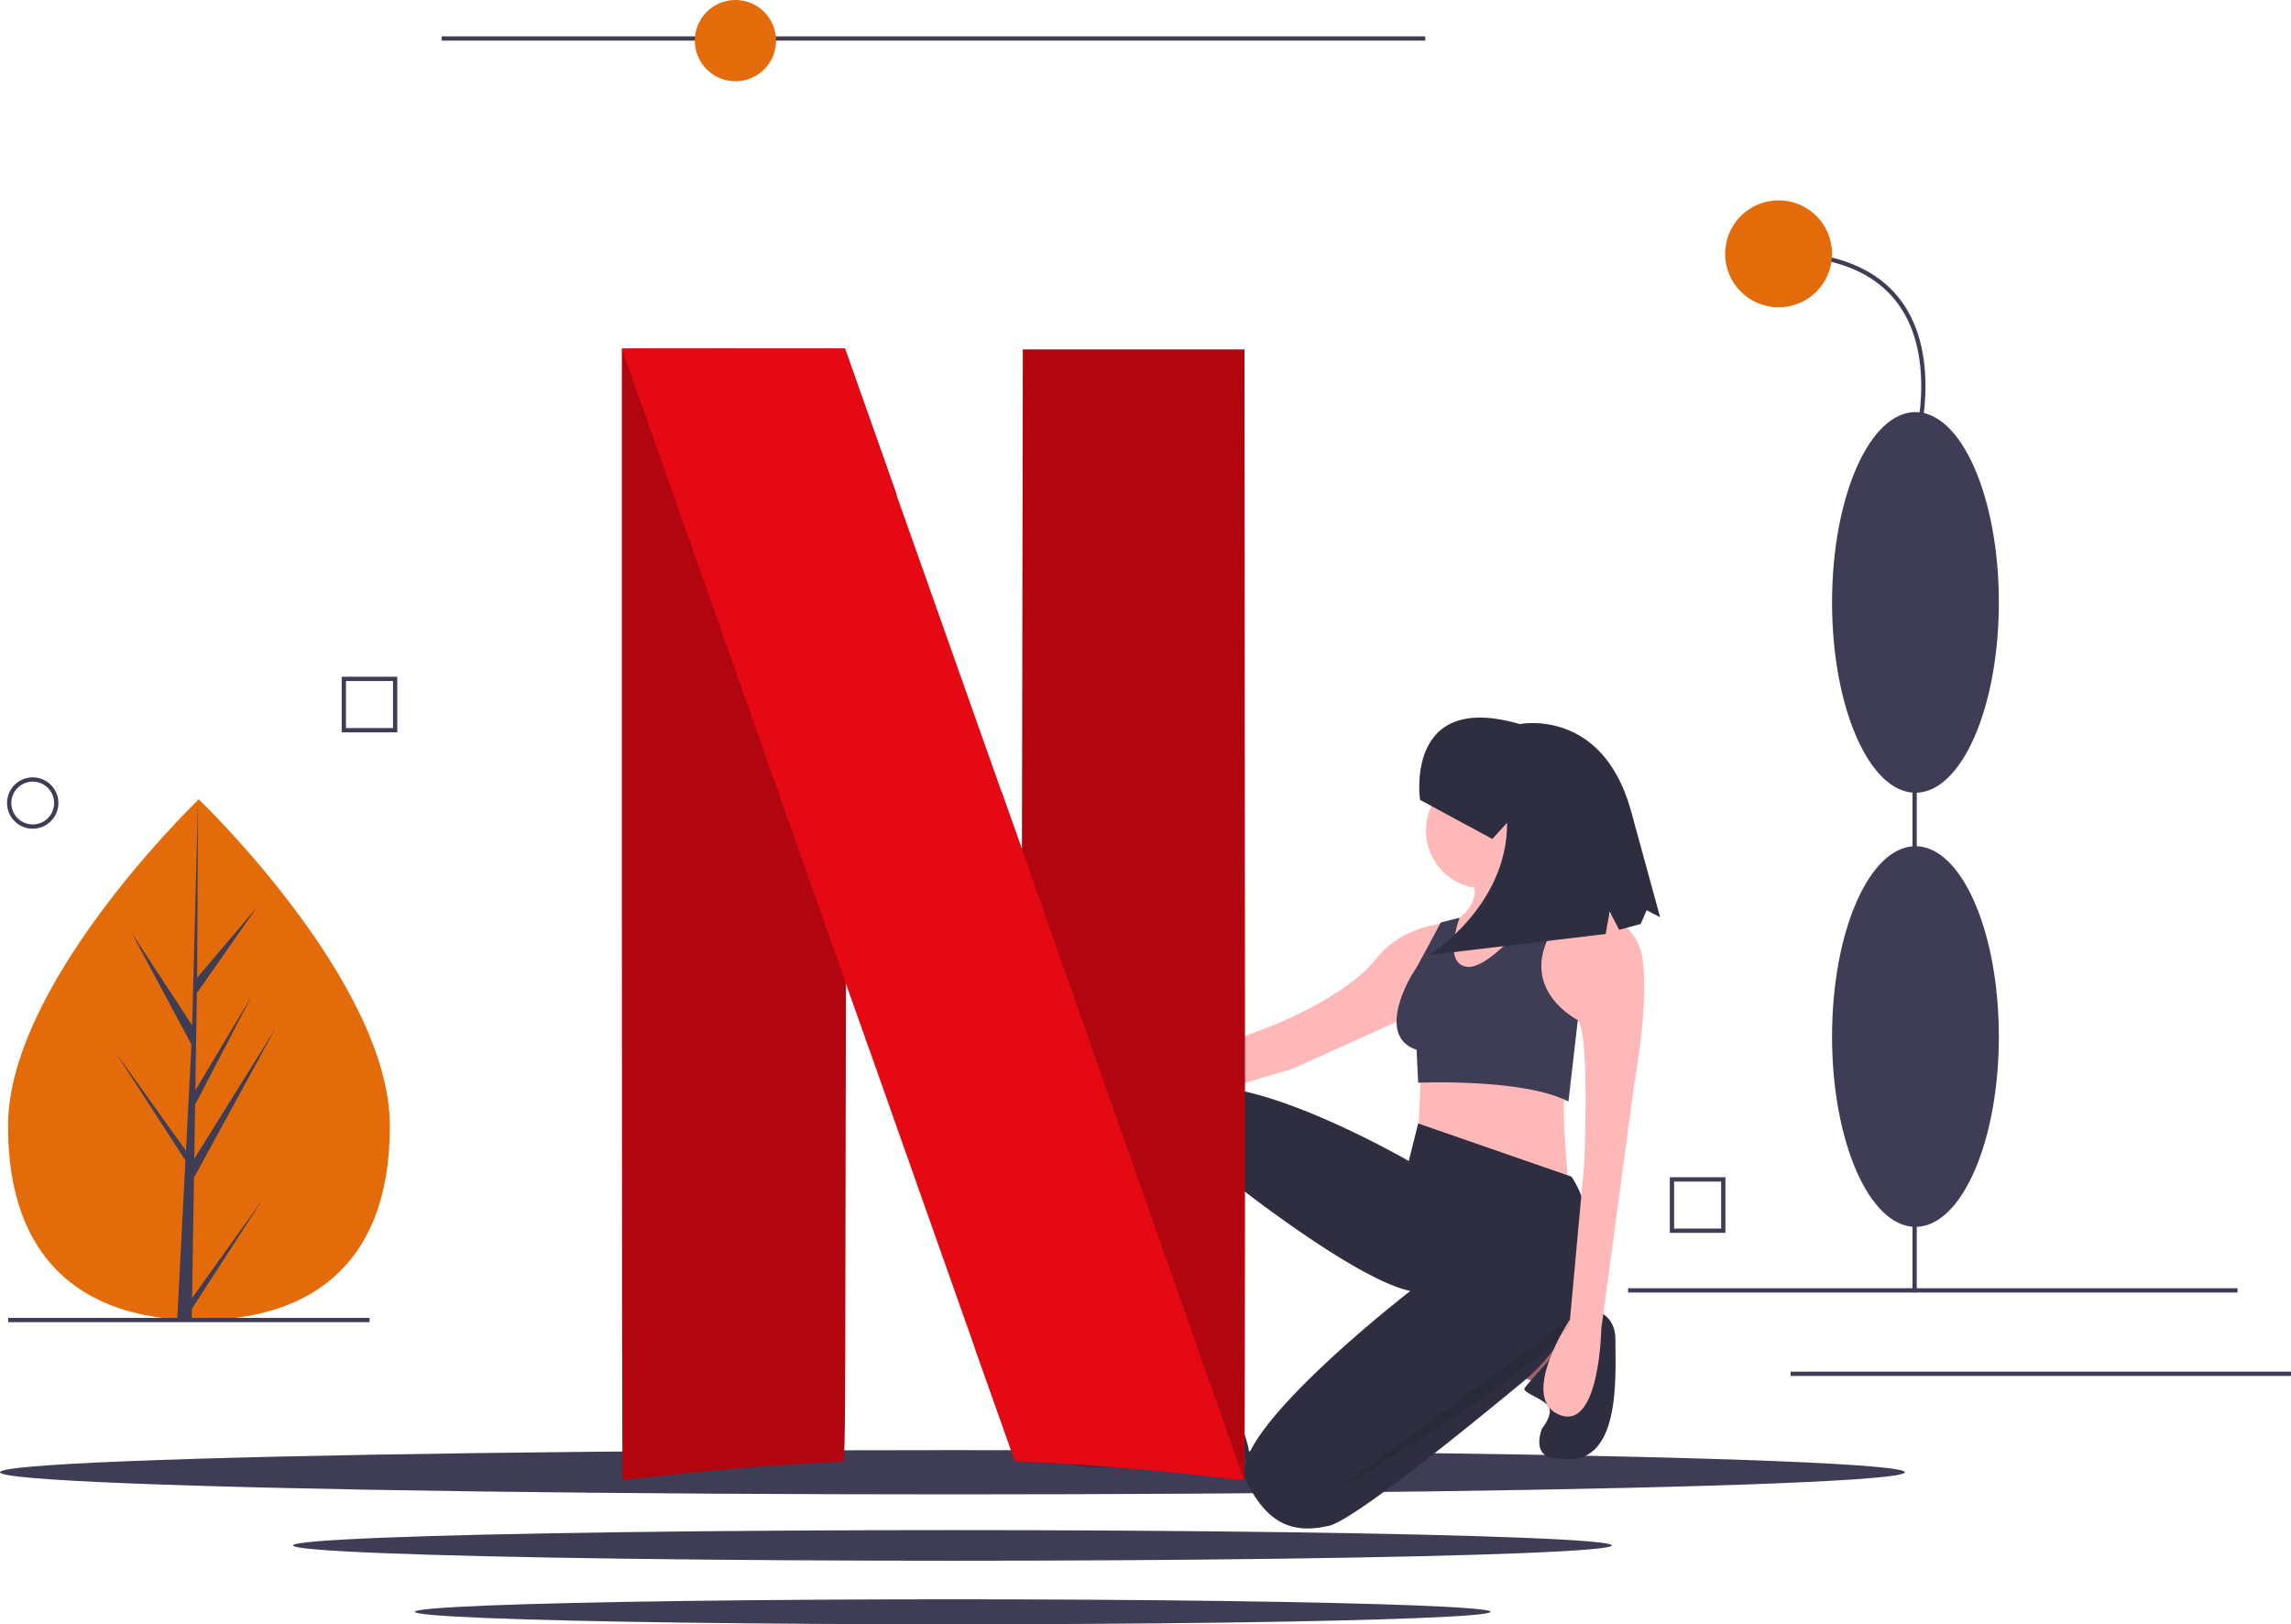 <svg xmlns="http://www.w3.org/2000/svg" width="407.058" height="288.575" viewBox="0 0 407.058 288.575"><rect width="108.283" height="0.76" transform="translate(289.277 228.871)" fill="#3f3d56"/><rect width="88.906" height="0.76" transform="translate(318.152 243.689)" fill="#3f3d56"/><rect width="0.76" height="135.886" transform="translate(339.805 93.727)" fill="#3f3d56"/><ellipse cx="14.818" cy="33.815" rx="14.818" ry="33.815" transform="translate(325.514 150.338)" fill="#3f3d56"/><ellipse cx="14.818" cy="33.815" rx="14.818" ry="33.815" transform="translate(325.514 73.21)" fill="#3f3d56"/><path d="M902.2,239.027l-.728-.218c.046-.154,4.513-15.462-2.822-25.317-4.143-5.566-11.252-8.388-21.13-8.388v-.76c10.133,0,17.448,2.926,21.742,8.7C906.82,223.2,902.243,238.87,902.2,239.027Z" transform="translate(-561.5 -159.629)" fill="#3f3d56"/><ellipse cx="9.499" cy="9.499" rx="9.499" ry="9.499" transform="translate(306.517 35.596)" fill="#e36b0a"/><path d="M839.718,619.916h-9.879v-9.878h9.879Zm-9.119-.76h8.359V610.8H830.6Z" transform="translate(-533.148 -400.882)" fill="#3f3d56"/><path d="M169.238,502.414c.012,25.549-15.172,34.475-33.906,34.484q-.653,0-1.3-.014-1.3-.027-2.578-.117c-16.909-1.189-30.051-10.56-30.062-34.32-.012-24.589,31.4-55.635,33.755-57.93,0,0,0,0,0,0l.135-.131S169.225,476.868,169.238,502.414Z" transform="translate(-99.966 -302.373)" fill="#e36b0a"/><path d="M162.038,532.991l12.4-17.341-12.429,19.244-.032,1.99q-1.3-.027-2.578-.117l1.324-25.56-.01-.2.023-.038.126-2.415-12.479-19.28,12.515,17.47.031.512,1-19.311-10.684-19.924,10.814,16.53,1.032-40.038,0-.133v.131l-.16,31.574,10.618-12.522-10.663,15.241-.273,17.291,9.917-16.6-9.955,19.141-.151,9.615,14.392-23.105-14.447,26.459Z" transform="translate(-127.909 -302.373)" fill="#3f3d56"/><rect width="64.21" height="0.76" transform="translate(1.462 234.14)" fill="#3f3d56"/><rect width="174.773" height="0.76" transform="translate(78.463 6.459)" fill="#3f3d56"/><ellipse cx="7.219" cy="7.219" rx="7.219" ry="7.219" transform="translate(123.452 0)" fill="#e36b0a"/><path d="M105.531,443.878a4.559,4.559,0,1,1,4.559-4.559,4.559,4.559,0,0,1-4.559,4.559Zm0-8.359a3.8,3.8,0,1,0,3.8,3.8A3.8,3.8,0,0,0,105.531,435.52Z" transform="translate(-99.716 -296.65)" fill="#3f3d56"/><path d="M257.53,400.53h-9.878v-9.878h9.878Zm-9.119-.76h8.359v-8.359h-8.359Z" transform="translate(-186.941 -270.42)" fill="#3f3d56"/><ellipse cx="169.227" cy="3.931" rx="169.227" ry="3.931" transform="translate(0 257.631)" fill="#3f3d56"/><ellipse cx="117.157" cy="2.721" rx="117.157" ry="2.721" transform="translate(52.07 271.842)" fill="#3f3d56"/><ellipse cx="95.57" cy="2.22" rx="95.57" ry="2.22" transform="translate(73.71 284.135)" fill="#3f3d56"/><path d="M720.071,562.423l-.556,11.683,26.7,8.9s-1.391-14.742-.556-16.133Z" transform="translate(-467.542 -372.567)" fill="#ffb8b8"/><path d="M512.287,596.722l-2.5,9.735h11.683v-9.735Z" transform="translate(-303.151 -354.85)" fill="#ffb8b8"/><path d="M665.561,590.128l5.285,1.863,2.781-6.984-4.729-3.725Z" transform="translate(-395.786 -345.668)" fill="#a0616a"/><path d="M774.357,667.142s7.881-1.035,7.881,5.64,1.113,23.087-10.014,21.14c0,0-5.007.556-3.06-5.285,0,0,1.982-2.376,1.269-3.831s-4.885-2.567-4.329-3.4,6.676-7.51,6.676-7.51Z" transform="translate(-495.217 -434.805)" fill="#2f2e41"/><path d="M679.6,586.409l-27.259-9.457-1.669,6.676s-40.889-23.643-43.392-7.51a93.344,93.344,0,0,0,1.113,30.319l.278,13.908s6.954,1.669,10.292.278l.278-15.021s2.782-9.735,1.391-17.246c0,0,20.862,16.411,30.319,18.358,0,0-33.1,25.59-29.206,33.657s8.623,9.457,14.742,8.067c4.217-.958,23.1-16.183,34.428-25.557a32.127,32.127,0,0,0,11.728-26.425A19,19,0,0,0,679.6,586.409Z" transform="translate(-400.366 -377.36)" fill="#2f2e41"/><path d="M580.308,702.493s-.278-3.338-1.947-1.947-7.51,6.676-7.51,6.676-21.14,2.32-8.345,7.605a31.728,31.728,0,0,0,17.246-2.225s14.217,3.65,13.923.108-3.632-9.456-3.632-9.456-3.894,2.855-8.345-1.039Z" transform="translate(-371.729 -454.502)" fill="#2f2e41"/><ellipse cx="10.292" cy="10.292" rx="10.292" ry="10.292" transform="translate(253.363 137.285)" fill="#ffb8b8"/><path d="M741.582,459.487s1.669,8.345,4.729,10.292l-16.968,20.027-6.4-6.119,4.729-8.345s5.285-3.06,3.616-7.232Z" transform="translate(-469.583 -311.354)" fill="#ffb8b8"/><path d="M774.227,486.937s12.239,2.5,13.63,10.57-1.391,22.809-1.391,22.809l-5.841,43.392s-.278,18.358-7.51,15.3,1.947-16.968,1.947-16.968l2.5-27.259s1.113-23.087-1.113-25.869l-8.9-2.782S769.5,487.771,774.227,486.937Z" transform="translate(-496.108 -327.678)" fill="#ffb8b8"/><path d="M626.178,498.6s-8.345-.278-13.63,6.4-18.08,11.683-18.08,11.683L562.48,529.2s-5.841-10.292-9.457-6.676,6.676,12.8,11.4,11.683,33.379-9.735,33.379-9.735l22.809-10.292Z" transform="translate(-368.086 -334.613)" fill="#ffb8b8"/><path d="M738.2,483.243s-10.7,14.292-15.424,14.014-1.544-8.729-1.544-8.729l-3.338.834s-4.576,8.729-5.132,9.286c0,0-6.676,10.848.834,13.352l.278,5.841s18.637-.834,26.7,3.338l1.669-14.464s-10.57-5.285-4.729-15.577c0,0,2.072-5.391,4.3-5.948Z" transform="translate(-461.898 -325.481)" fill="#3f3d56"/><path d="M723.986,671.879l-42.558,31.154S724.264,677.72,723.986,671.879Z" transform="translate(-444.893 -437.656)" opacity="0.1"/><ellipse cx="0.804" cy="1.808" rx="0.804" ry="1.808" transform="translate(273.56 144.934)" fill="#ffb8b8"/><path d="M720.139,423.177s-2.885-19.483,17.715-13.471c0,0,14.573-2.964,19.72,15.237l5.224,19.082-2.391-1.243-1.057,2.433-3.816,1.045-1.7-3.226-.718,3.971-31.352,3.735s13.909-8.59,13.846-23.506l-2.625,2.883Z" transform="translate(-467.832 -281.066)" fill="#2f2e41"/><path d="M533.7,247.18l-.079,44.407L533.538,336l-3.648-10.309v-.026l-4.731,98.859c4.652,13.111,7.137,20.115,7.163,20.142s2.67.185,5.868.344c9.674.476,21.675,1.507,30.794,2.643a20.881,20.881,0,0,0,4.044.291c.132-.106.159-45.306.132-100.472l-.079-100.287H533.7Z" transform="translate(-351.965 -185.103)" fill="#b1060f"/><path d="M370.474,246.815V347.208c0,55.218.053,100.445.132,100.525s3.489-.264,7.613-.714,9.807-1.031,12.635-1.269c4.335-.37,17.34-1.189,18.82-1.216.449,0,.476-2.247.529-42.531l.079-42.531,3.146,8.881c.476,1.375.634,1.8,1.11,3.146l4.732-98.833c-1-2.828-.476-1.348-1.612-4.573-3.859-10.917-7.137-20.142-7.269-20.565l-.264-.74H370.474Z" transform="translate(-259.98 -184.87)" fill="#b1060f"/><path d="M370.474,246.815l39.782,112.736V359.5l3.146,8.881c17.472,49.456,26.856,75.995,26.909,76.048.026.026,2.67.185,5.868.344,9.674.476,21.675,1.507,30.794,2.643a20.659,20.659,0,0,0,4.018.291l-39.438-111.97v.026L437.9,325.453c-3.568-10.071-5.947-16.811-20.3-57.359-3.859-10.917-7.137-20.142-7.269-20.565l-.264-.74h-19.8l-19.8.026Z" transform="translate(-259.98 -184.87)" fill="#e50914"/></svg>
